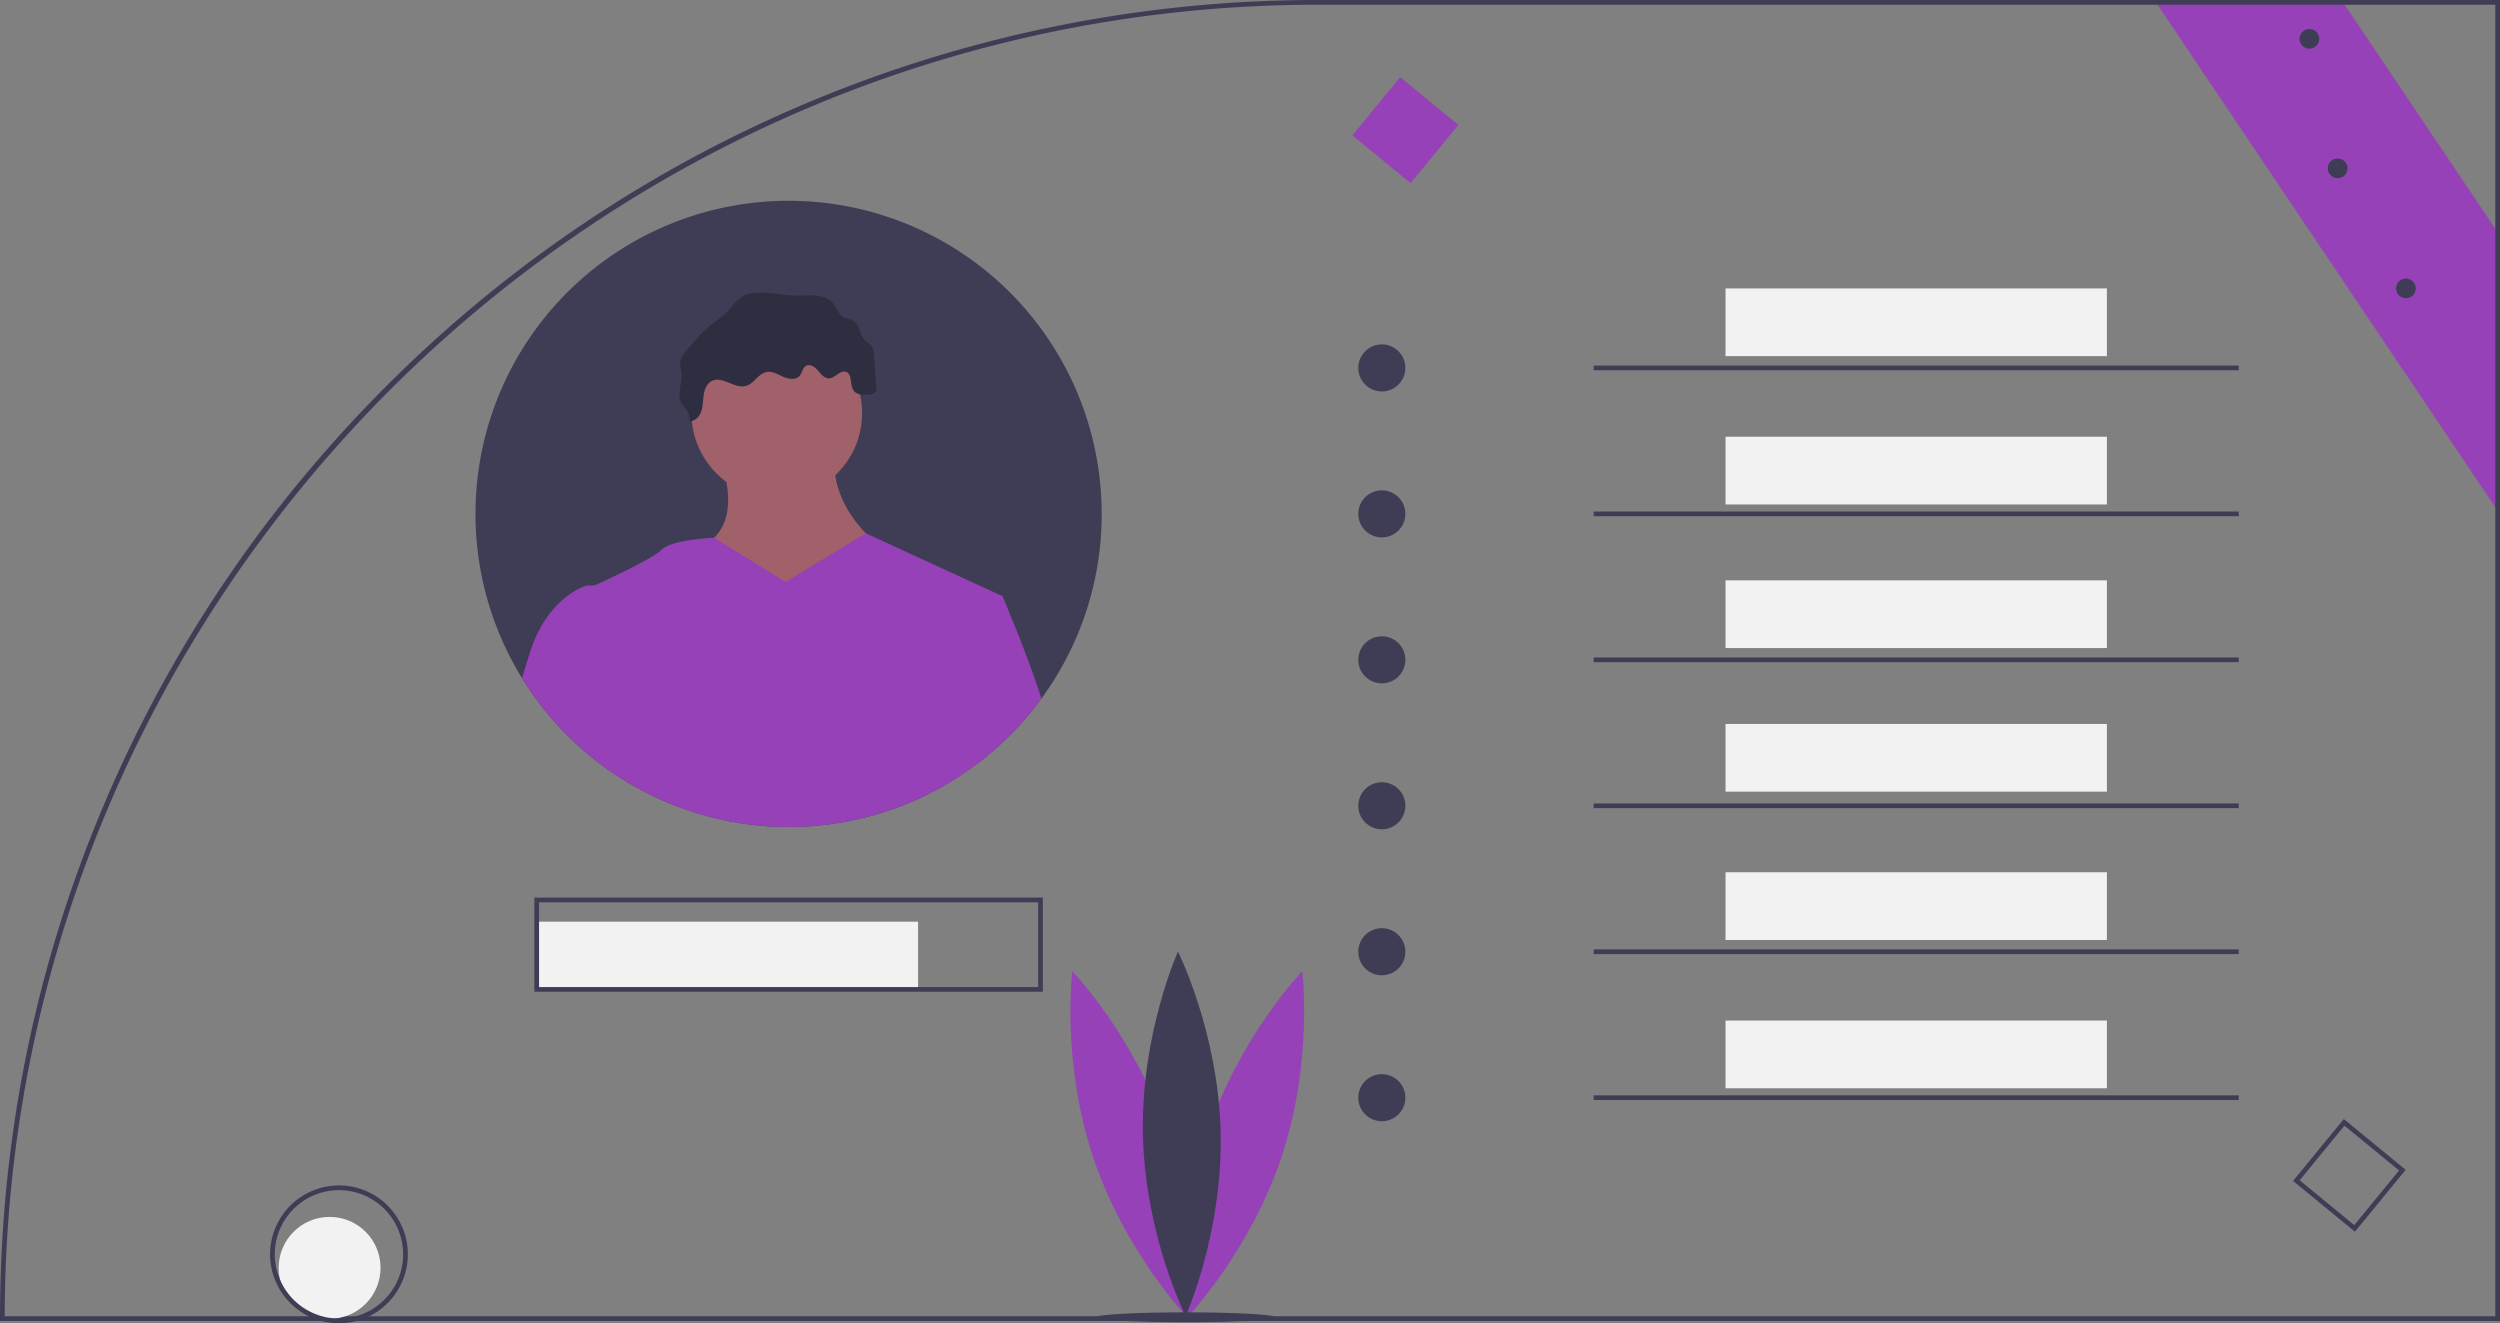 <svg xmlns="http://www.w3.org/2000/svg" data-name="Layer 1" width="1061.98" height="562.1" viewBox="0 0 1061.98 562.1" xmlns:xlink="http://www.w3.org/1999/xlink"><rect x="0" y="0" width="1061.98" height="562.1" fill="#808080" stroke="none"/><title>personal_info</title><polygon points="1061.98 100.16 1061.98 218.47 1059.98 215.49 916.49 2 915.14 0 994.66 0 996 2 1059.98 97.18 1061.98 100.16" fill="#9641b7" data-darkreader-inline-fill="" style="--darkreader-inline-fill:#783492;"/><path d="M629.15,168.95A558.423,558.423,0,0,0,233.07,333.01q-13.365,13.365-25.7,27.47a556.125,556.125,0,0,0-46.51,61.05q-6.09,9.255-11.8,18.75a560.141,560.141,0,0,0-36.03,70.78q-1.695,3.99-3.31,8.01-8.985,22.155-15.99,44.89a554.274,554.274,0,0,0-22.9,119.48q-1.815,22.665-1.82,45.65v1H1130.99V168.95Zm499.84,559.14H71.01q.03-20.4,1.52-40.43A554.155,554.155,0,0,1,94.99,567.08q6.99-23.01,15.88-45.15a555.155,555.155,0,0,1,39.25-79.02q5.685-9.525,11.79-18.8A558.676,558.676,0,0,1,208.33,362.83c102.4-117.5,253.09-191.88,420.82-191.88h499.84Z" transform="translate(-69.01 -168.95)" fill="#3f3d56" data-darkreader-inline-fill="" style="--darkreader-inline-fill:#323145;"/><path d="M564.603,649.813c13.487,40.59,8.75,78.701,8.75,78.701s-26.603-27.698-40.09-68.288-8.75-78.701-8.75-78.701S551.116,609.223,564.603,649.813Z" transform="translate(-69.01 -168.95)" fill="#9641b7" data-darkreader-inline-fill="" style="--darkreader-inline-fill:#783492;"/><path d="M582.103,649.813c-13.487,40.59-8.75,78.701-8.75,78.701s26.603-27.698,40.09-68.288,8.75-78.701,8.75-78.701S595.59,609.223,582.103,649.813Z" transform="translate(-69.01 -168.95)" fill="#9641b7" data-darkreader-inline-fill="" style="--darkreader-inline-fill:#783492;"/><path d="M587.535,650.252c.904,42.762-14.872,77.777-14.872,77.777S555.422,693.713,554.518,650.95s14.872-77.777,14.872-77.777S586.631,607.49,587.535,650.252Z" transform="translate(-69.01 -168.95)" fill="#3f3d56" data-darkreader-inline-fill="" style="--darkreader-inline-fill:#323145;"/><ellipse cx="503.645" cy="559.562" rx="38.141" ry="2.093" fill="#3f3d56" data-darkreader-inline-fill="" style="--darkreader-inline-fill:#bab4ab;"/><circle cx="140.01" cy="538.572" r="21.641" fill="#f2f2f2" data-darkreader-inline-fill="" style="--darkreader-inline-fill:#e0ddd9;"/><path d="M212.99,672.51a29.3,29.3,0,0,0-29.26,29.27c0,.16,0,.32.01.48a29.329,29.329,0,0,0,16.44,25.83,28.33,28.33,0,0,0,5.37,2,29.348,29.348,0,0,0,14.89,0,28.33,28.33,0,0,0,5.37-2,29.268,29.268,0,0,0-12.82-55.58Zm7.16,55.58a26.841,26.841,0,0,1-7.16.96c-.48,0-.96-.01-1.43-.04h-.01a26.283,26.283,0,0,1-5.71-.92,27.359,27.359,0,0,1-17.85-15.45V712.63a27.26,27.26,0,1,1,32.16,15.46Z" transform="translate(-69.01 -168.95)" fill="#3f3d56" data-darkreader-inline-fill="" style="--darkreader-inline-fill:#bab4ab;"/><rect x="227.99" y="391.524" width="162" height="28.766" fill="#f2f2f2" data-darkreader-inline-fill="" style="--darkreader-inline-fill:#1f2223;"/><rect x="732.99" y="122.524" width="162" height="28.766" fill="#f2f2f2" data-darkreader-inline-fill="" style="--darkreader-inline-fill:#1f2223;"/><rect x="732.99" y="185.524" width="162" height="28.766" fill="#f2f2f2" data-darkreader-inline-fill="" style="--darkreader-inline-fill:#1f2223;"/><rect x="732.99" y="246.524" width="162" height="28.766" fill="#f2f2f2" data-darkreader-inline-fill="" style="--darkreader-inline-fill:#1f2223;"/><rect x="732.99" y="307.524" width="162" height="28.766" fill="#f2f2f2" data-darkreader-inline-fill="" style="--darkreader-inline-fill:#1f2223;"/><rect x="732.99" y="370.524" width="162" height="28.766" fill="#f2f2f2" data-darkreader-inline-fill="" style="--darkreader-inline-fill:#1f2223;"/><rect x="732.99" y="433.524" width="162" height="28.766" fill="#f2f2f2" data-darkreader-inline-fill="" style="--darkreader-inline-fill:#1f2223;"/><path d="M296,550.24v40H512v-40Zm214,38H298v-36H510Z" transform="translate(-69.01 -168.95)" fill="#3f3d56" data-darkreader-inline-fill="" style="--darkreader-inline-fill:#323145;"/><circle cx="586.99" cy="156.29" r="10" fill="#3f3d56" data-darkreader-inline-fill="" style="--darkreader-inline-fill:#bab4ab;"/><circle cx="586.99" cy="218.29" r="10" fill="#3f3d56" data-darkreader-inline-fill="" style="--darkreader-inline-fill:#bab4ab;"/><circle cx="586.99" cy="280.29" r="10" fill="#3f3d56" data-darkreader-inline-fill="" style="--darkreader-inline-fill:#bab4ab;"/><circle cx="586.99" cy="342.29" r="10" fill="#3f3d56" data-darkreader-inline-fill="" style="--darkreader-inline-fill:#bab4ab;"/><circle cx="586.99" cy="404.29" r="10" fill="#3f3d56" data-darkreader-inline-fill="" style="--darkreader-inline-fill:#bab4ab;"/><circle cx="586.99" cy="466.29" r="10" fill="#3f3d56" data-darkreader-inline-fill="" style="--darkreader-inline-fill:#bab4ab;"/><rect x="676.99" y="155.29" width="274" height="2" fill="#3f3d56" data-darkreader-inline-fill="" style="--darkreader-inline-fill:#323145;"/><rect x="676.99" y="217.29" width="274" height="2" fill="#3f3d56" data-darkreader-inline-fill="" style="--darkreader-inline-fill:#323145;"/><rect x="676.99" y="279.29" width="274" height="2" fill="#3f3d56" data-darkreader-inline-fill="" style="--darkreader-inline-fill:#323145;"/><rect x="676.99" y="341.29" width="274" height="2" fill="#3f3d56" data-darkreader-inline-fill="" style="--darkreader-inline-fill:#323145;"/><rect x="676.99" y="403.29" width="274" height="2" fill="#3f3d56" data-darkreader-inline-fill="" style="--darkreader-inline-fill:#323145;"/><rect x="676.99" y="465.29" width="274" height="2" fill="#3f3d56" data-darkreader-inline-fill="" style="--darkreader-inline-fill:#323145;"/><path d="M1069.36,692.166l-26.286-21.565,21.565-26.286,26.286,21.565ZM1045.889,670.323l23.194,19.028,19.028-23.194L1064.917,647.129Z" transform="translate(-69.01 -168.95)" fill="#3f3d56" data-darkreader-inline-fill="" style="--darkreader-inline-fill:#bab4ab;"/><rect x="650" y="208.24" width="32" height="32" transform="translate(224.318 -540.491) rotate(39.365)" fill="#9641b7" data-darkreader-inline-fill="" style="--darkreader-inline-fill:#a659c4;"/><path d="M537,387.24a132.326,132.326,0,0,1-25.6,78.44c-1.9,2.6-3.89,5.14-5.98,7.59A133.415,133.415,0,0,1,485.72,492.17c-.72.56-1.45,1.12-2.19,1.67q-4.05,3.03-8.33,5.75c-.87.55-1.74,1.09-2.62,1.61q-2.985,1.815-6.08,3.46c-1.01.54-2.03,1.07-3.05,1.58a133.091,133.091,0,0,1-133.15-8.29c-1.04-.68-2.06-1.38-3.07-2.1-1.9-1.34-3.77-2.74-5.59-4.18-1.68-1.32-3.32-2.69-4.93-4.09a133.168,133.168,0,0,1-22.35-25.04q-1.86-2.715-3.6-5.52A133.006,133.006,0,1,1,537,387.24Z" transform="translate(-69.01 -168.95)" fill="#3f3d56" data-darkreader-inline-fill="" style="--darkreader-inline-fill:#323145;"/><circle cx="329.981" cy="175.494" r="36.234" fill="#a0616a" data-darkreader-inline-fill="" style="--darkreader-inline-fill:#a97179;"/><path d="M374.08,361.806s12.078,27.176-4.529,37.744,27.176,54.351,27.176,54.351l48.312-51.332s-25.666-16.607-21.137-43.783Z" transform="translate(-69.01 -168.95)" fill="#a0616a" data-darkreader-inline-fill="" style="--darkreader-inline-fill:#a97179;"/><path d="M485.72,492.17c-.72.56-1.45,1.12-2.19,1.67q-4.05,3.03-8.33,5.75c-.87.55-1.74,1.09-2.62,1.61l-.37-2.01,3.48-1.81Z" transform="translate(-69.01 -168.95)" fill="#a0616a" data-darkreader-inline-fill="" style="--darkreader-inline-fill:#a97179;"/><path d="M472.58,501.2c.88-.52,1.75-1.06,2.62-1.61l.03-.4.46-1.81,19.17-75.18-58.11-26.74-33.98,20.7-30.44-18.77s-17.88.65-22.41,5.18c-3.55,3.55-20.96,11.72-28.36,15.1-2.06.94-3.34,1.51-3.34,1.51s1.14,34.26,3.42,72.49c1.82,1.44,3.69,2.84,5.59,4.18,1.01.72,2.03,1.42,3.07,2.1a133.091,133.091,0,0,0,133.15,8.29Z" transform="translate(-69.01 -168.95)" fill="#9641b7" data-darkreader-inline-fill="" style="--darkreader-inline-fill:#783492;"/><path d="M330.3,417.67v80.28c-1.04-.68-2.06-1.38-3.07-2.1-1.9-1.34-3.77-2.74-5.59-4.18-1.68-1.32-3.32-2.69-4.93-4.09a133.168,133.168,0,0,1-22.35-25.04q-1.86-2.715-3.6-5.52,1.47-4.83,3.3-10.67C301.61,422.2,318.22,417.67,318.22,417.67Z" transform="translate(-69.01 -168.95)" fill="#9641b7" data-darkreader-inline-fill="" style="--darkreader-inline-fill:#a659c4;"/><path d="M472.58,501.2c.88-.52,1.75-1.06,2.62-1.61q4.275-2.715,8.33-5.75c.74-.55,1.47-1.11,2.19-1.67a133.419,133.419,0,0,0,19.7-18.9c2.09-2.45,4.08-4.99,5.98-7.59-6.15-19.22-16.54-43.48-16.54-43.48l-21.14-1.51s-8.58,68.68-10.27,85.55Z" transform="translate(-69.01 -168.95)" fill="#9641b7" data-darkreader-inline-fill="" style="--darkreader-inline-fill:#a659c4;"/><path d="M376.775,302.504a68.591,68.591,0,0,1-5.668,4.337,53.882,53.882,0,0,0-6.833,6.787l-2.336,2.616c-1.988,2.226-4.098,4.767-4.014,7.75.031,1.107.371,2.181.505,3.281.529,4.361-2.137,9.155.057,12.961.634,1.1,1.616,1.961,2.315,3.021a7.062,7.062,0,0,1,1.116,4.599c2.358.097,4.292-2.016,5.032-4.258s.64-4.662 1-6.995,1.372-4.802,3.491-5.84c4.522-2.216,9.714,3.545,14.541,2.109,3.37-1.002,5.147-5.18,8.593-5.88,2.466-.501,4.84.964,7.132,2.002s5.382,1.519,7.003-.406c1.073-1.274,1.188-3.317,2.611-4.183,1.706-1.038,3.842.407,5.133,1.93s2.718,3.385,4.714,3.33c2.648-.074,4.676-3.6,7.189-2.763,2.837.944,1.532,5.484,3.253,7.928,1.455,2.067,4.503,1.945,7.007,1.604a2.51,2.51,0,0,0,2.613-3.351l-1.046-13.872a6.698,6.698,0,0,0-.614-2.769c-.728-1.319-2.237-1.988-3.262-3.092-2.156-2.322-2.053-6.392-4.734-8.081-1.392-.877-3.214-.85-4.596-1.743-1.773-1.144-2.344-3.436-3.586-5.141-1.776-2.439-4.88-3.569-7.88-3.88s-6.029.064-9.045-.034c-6.13-.2-12.26-1.925-18.42-.915C382.672,294.436,380.415,298.996,376.775,302.504Z" transform="translate(-69.01 -168.95)" fill="#2f2e41" data-darkreader-inline-fill="" style="--darkreader-inline-fill:#c5c0b8;"/><circle cx="1022.017" cy="122.51" r="4.186" fill="#3f3d56" data-darkreader-inline-fill="" style="--darkreader-inline-fill:#bab4ab;"/><circle cx="993.017" cy="71.51" r="4.186" fill="#3f3d56" data-darkreader-inline-fill="" style="--darkreader-inline-fill:#bab4ab;"/><circle cx="981.017" cy="16.51" r="4.186" fill="#3f3d56" data-darkreader-inline-fill="" style="--darkreader-inline-fill:#bab4ab;"/></svg>